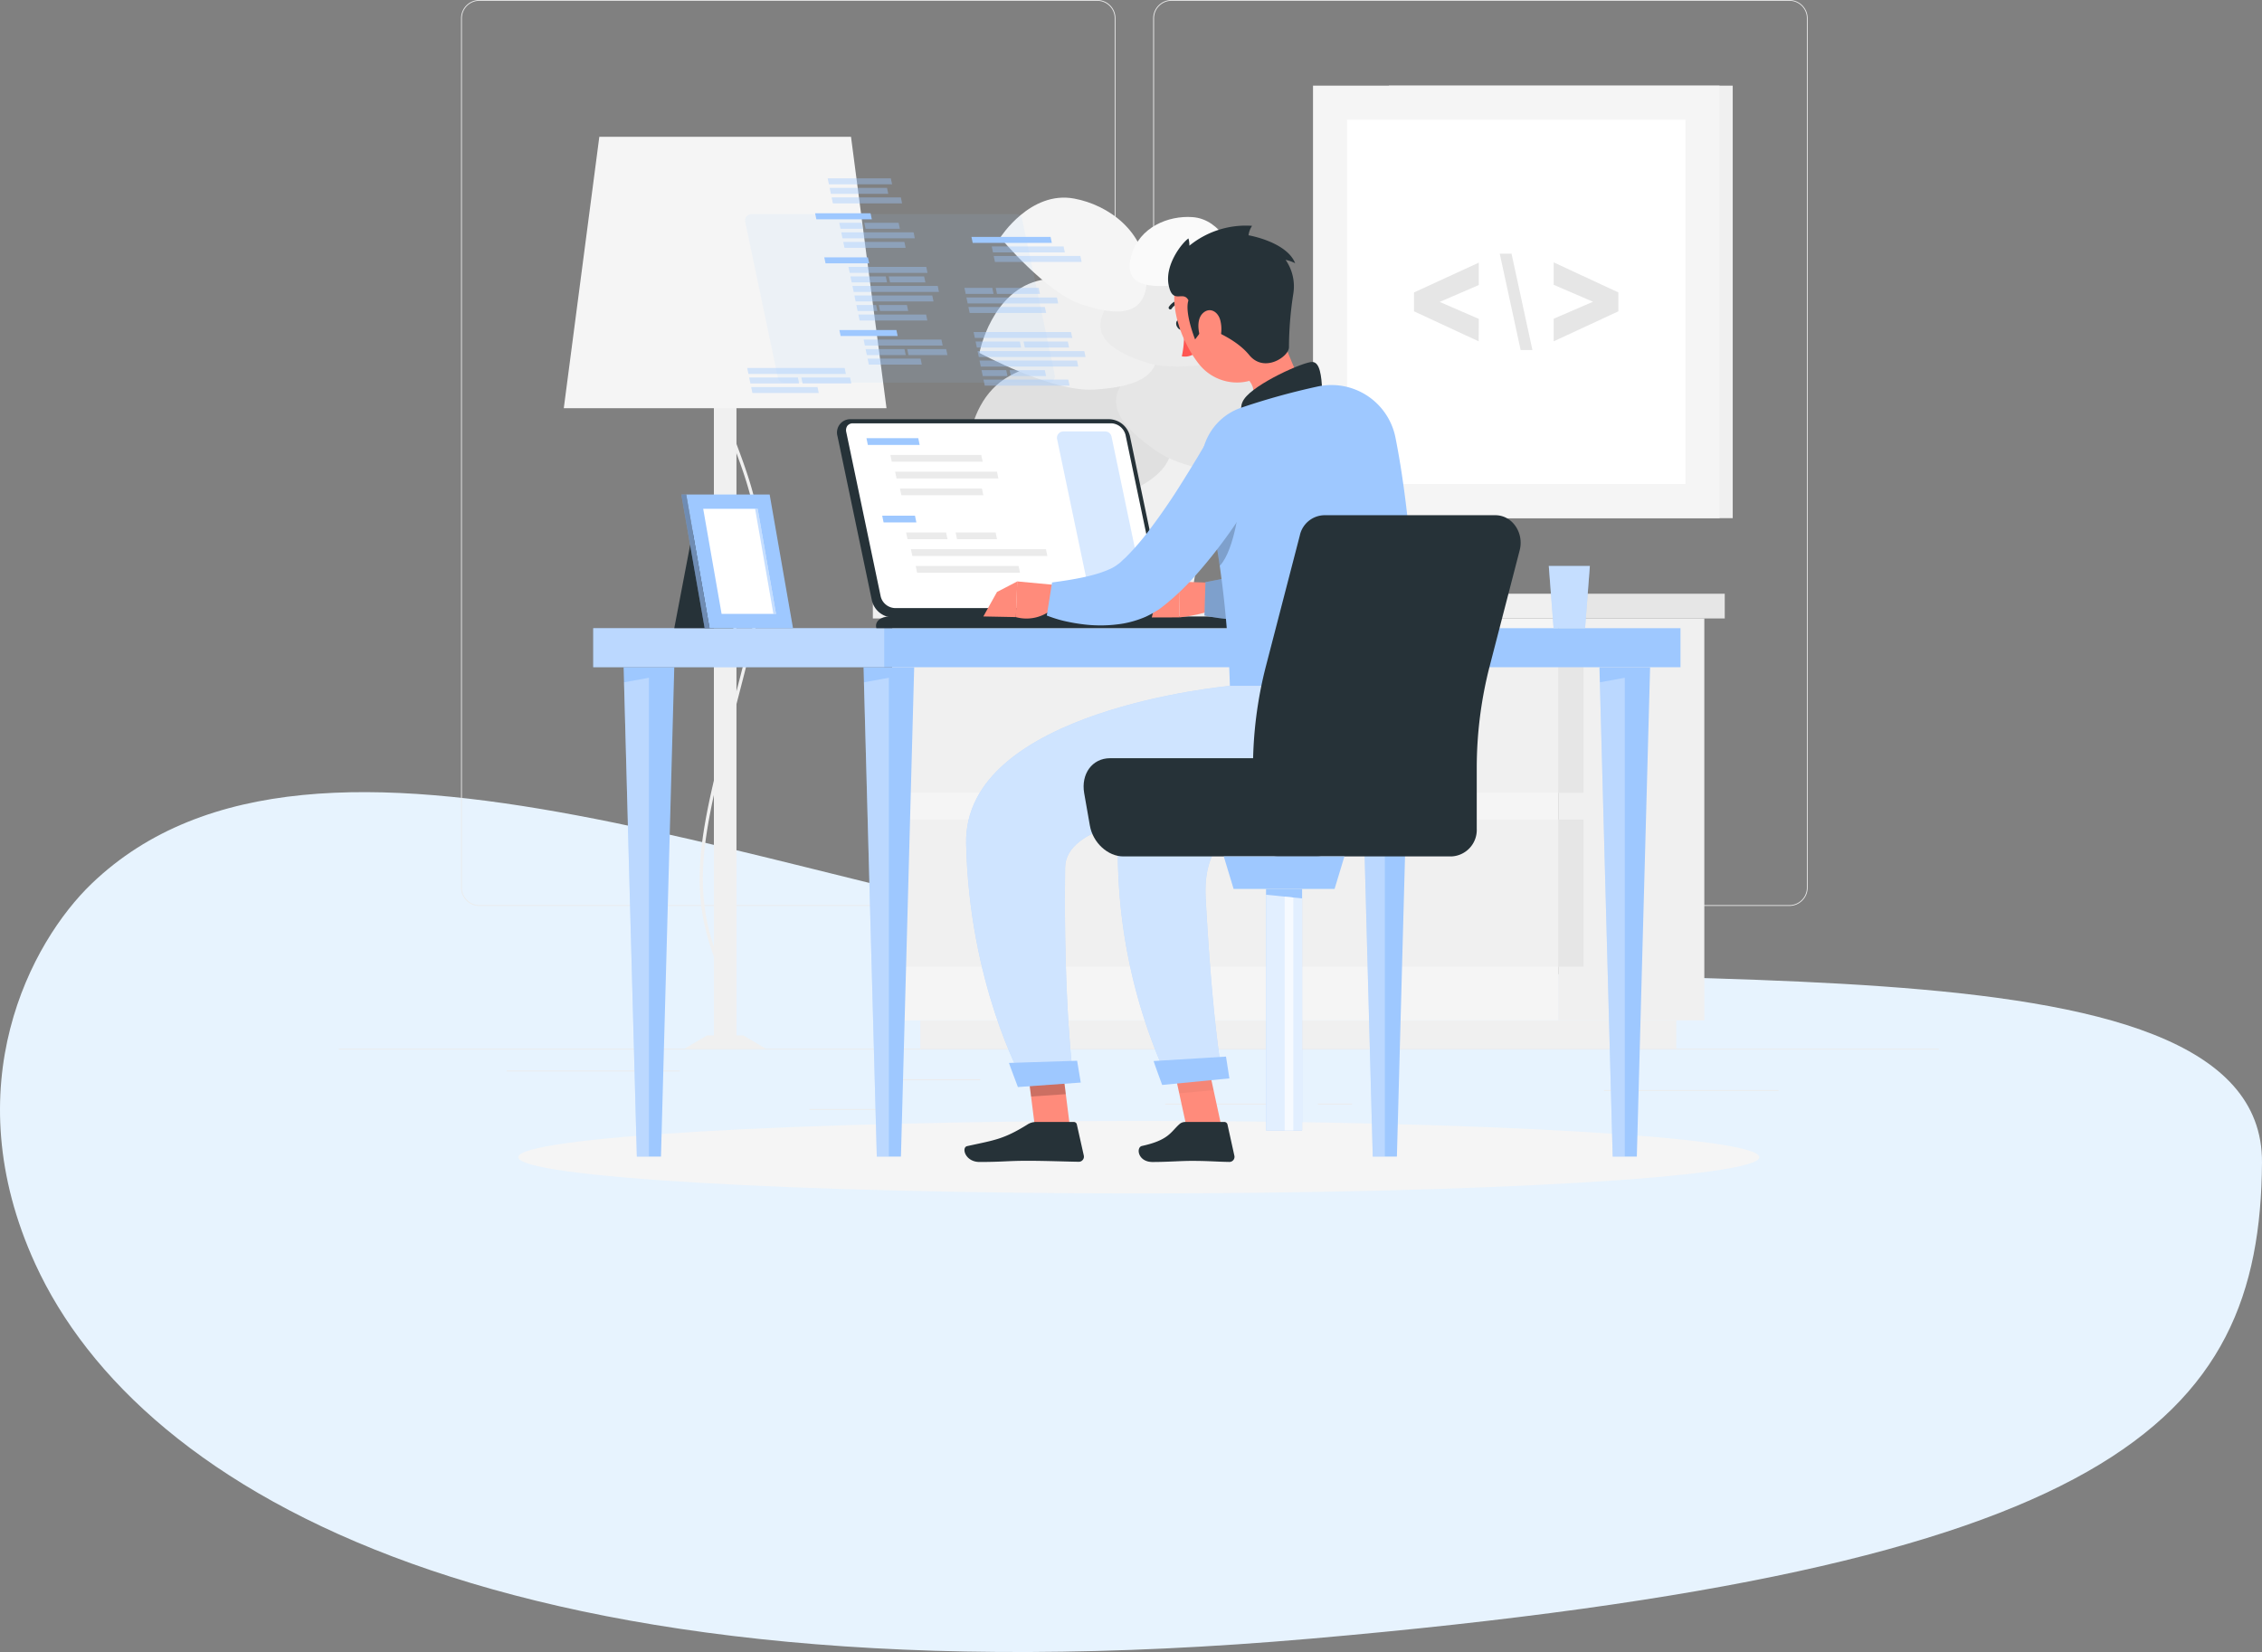 <svg xmlns="http://www.w3.org/2000/svg" width="487.938" height="356.396" viewBox="0 0 487.938 356.396">
  <rect x="0" y="0" width="487.938" height="356.396" fill="#808080" stroke="none"/>
  <g id="devlopment" transform="translate(-1167.734 -4463.365)">
    <path id="Path_21415" data-name="Path 21415" d="M910.769,863.74c48.722-46.748,151.031,2.629,238.579,14.624s229.949-7.063,229.589,45.546c-.382,56.086-31.963,87.639-205.17,102.708S921.262,995.242,898.617,945.8C880.987,907.308,897.748,876.234,910.769,863.74Z" transform="translate(276.734 3790.256)" fill="#e7f3fe"/>
    <path id="Path_21416" data-name="Path 21416" d="M1301.154,893.245H956v.173h345.154Z" transform="translate(284.813 3796.376)" fill="#ebebeb"/>
    <path id="Path_21417" data-name="Path 21417" d="M1116.69,887.439H983.4a3.944,3.944,0,0,1-3.935-3.945V695.945A3.944,3.944,0,0,1,983.4,692H1116.69a3.931,3.931,0,0,1,3.935,3.945V883.494a4.074,4.074,0,0,1-.292,1.51,4.133,4.133,0,0,1-.854,1.279,3.952,3.952,0,0,1-2.788,1.156ZM983.4,692.173a3.771,3.771,0,0,0-3.763,3.772V883.494a3.772,3.772,0,0,0,3.763,3.772H1116.69a3.769,3.769,0,0,0,3.766-3.772V695.945a3.769,3.769,0,0,0-3.766-3.772Z" transform="translate(287.729 3771.365)" fill="#ebebeb"/>
    <path id="Path_21418" data-name="Path 21418" d="M1249.5,887.439H1116.206a3.954,3.954,0,0,1-3.946-3.945V695.945a3.954,3.954,0,0,1,3.946-3.945H1249.5a3.957,3.957,0,0,1,3.935,3.945V883.494a3.958,3.958,0,0,1-3.935,3.945ZM1116.206,692.173a3.769,3.769,0,0,0-3.766,3.772V883.494a3.769,3.769,0,0,0,3.766,3.772H1249.5a3.769,3.769,0,0,0,3.766-3.772V695.945a3.769,3.769,0,0,0-3.766-3.772Z" transform="translate(304.232 3771.365)" fill="#ebebeb"/>
    <path id="Path_21419" data-name="Path 21419" d="M1081.053,899.1H1063.11v.173h17.943Z" transform="translate(298.124 3797.103)" fill="#ebebeb"/>
    <path id="Path_21420" data-name="Path 21420" d="M1025.559,897.431H988.21v.172h37.349Z" transform="translate(288.815 3796.896)" fill="#ebebeb"/>
    <path id="Path_21421" data-name="Path 21421" d="M1064.5,904.806H1046.33v.172H1064.5Z" transform="translate(296.039 3797.813)" fill="#ebebeb"/>
    <path id="Path_21422" data-name="Path 21422" d="M1141.353,903.773h-26.8v.173h26.8Z" transform="translate(304.518 3797.685)" fill="#ebebeb"/>
    <path id="Path_21423" data-name="Path 21423" d="M1151.235,903.773h-7.375v.173h7.375Z" transform="translate(308.16 3797.685)" fill="#ebebeb"/>
    <path id="Path_21424" data-name="Path 21424" d="M1236.4,901.174H1198.75v.172H1236.4Z" transform="translate(314.981 3797.362)" fill="#ebebeb"/>
    <path id="Path_21425" data-name="Path 21425" d="M1189.97,897.372h31.514v-86.7H1189.97Z" transform="translate(313.891 3786.114)" fill="#f0f0f0"/>
    <path id="Path_21426" data-name="Path 21426" d="M1067.58,893.922h163.066v-6.128H1067.58Z" transform="translate(298.68 3795.699)" fill="#f0f0f0"/>
    <path id="Path_21427" data-name="Path 21427" d="M1205.849,810.676H1062.2v86.7h143.649Z" transform="translate(298.011 3786.114)" fill="#f5f5f5"/>
    <path id="Path_21428" data-name="Path 21428" d="M1206.4,815.894H1062.2V847.63h144.2Z" transform="translate(298.011 3786.763)" fill="#f0f0f0"/>
    <path id="Path_21429" data-name="Path 21429" d="M1206.4,849.266H1062.2V881h144.2Z" transform="translate(298.011 3790.91)" fill="#f0f0f0"/>
    <path id="Path_21430" data-name="Path 21430" d="M1189.97,847.63h5.453V815.894h-5.453Z" transform="translate(313.891 3786.763)" fill="#e6e6e6"/>
    <path id="Path_21431" data-name="Path 21431" d="M1189.97,881.008h5.453V849.272h-5.453Z" transform="translate(313.891 3790.911)" fill="#e6e6e6"/>
    <path id="Path_21432" data-name="Path 21432" d="M1058.47,811.266h147.843v-5.335H1058.47Z" transform="translate(297.548 3785.525)" fill="#f0f0f0"/>
    <path id="Path_21433" data-name="Path 21433" d="M1225.891,805.932H1189.97v5.334h35.921Z" transform="translate(313.891 3785.525)" fill="#e6e6e6"/>
    <path id="Path_21434" data-name="Path 21434" d="M1157.48,801.741h74.169V708.434H1157.48Z" transform="translate(309.853 3773.408)" fill="#f0f0f0"/>
    <path id="Path_21435" data-name="Path 21435" d="M1142.92,801.741h87.694V708.434H1142.92Z" transform="translate(308.043 3773.408)" fill="#f5f5f5"/>
    <path id="Path_21436" data-name="Path 21436" d="M1149.45,714.973v78.6h73v-78.6Z" transform="translate(308.854 3774.22)" fill="#fff"/>
    <path id="Path_21437" data-name="Path 21437" d="M1189.1,759.379l13.952-6.474v-4.078l-13.952-6.48v4.837l8.477,3.655L1189.1,754.5Z" transform="translate(313.782 3777.622)" fill="#e6e6e6"/>
    <path id="Path_21438" data-name="Path 21438" d="M1181.291,740.675h-2.541l4.508,20.8h2.541Z" transform="translate(312.496 3777.415)" fill="#e6e6e6"/>
    <path id="Path_21439" data-name="Path 21439" d="M1176.275,754.529l-8.443-3.662,8.443-3.635V742.4l-13.975,6.425V752.9l13.952,6.475Z" transform="translate(310.451 3777.628)" fill="#e6e6e6"/>
    <path id="Path_21440" data-name="Path 21440" d="M1027.97,910.75h4.868V752.4h-4.868Z" transform="translate(293.757 3778.871)" fill="#f0f0f0"/>
    <path id="Path_21441" data-name="Path 21441" d="M1027.3,908.8l-.135-.69a3.88,3.88,0,0,0,2.3-2.011c1.259-2.245,2.024-7.013-1.484-17.025-5.419-15.416-2.181-27.86,4.261-52.644,1.113-4.32,2.384-9.211,3.7-14.511,4.958-19.81.382-32.095-3.305-41.968-2.844-7.663-5.1-13.716-2.215-20.73l.641.263c-2.766,6.764-.573,12.707,2.226,20.224,3.71,9.964,8.331,22.36,3.328,42.378-1.316,5.285-2.586,10.185-3.71,14.51-6.408,24.675-9.624,37.071-4.272,52.271,3.609,10.3,2.766,15.264,1.383,17.626a4.5,4.5,0,0,1-2.721,2.308Z" transform="translate(293.418 3779.719)" fill="#f0f0f0"/>
    <path id="Path_21442" data-name="Path 21442" d="M1022.31,893.564h17.6l-4.9-2.887h-7.8Z" transform="translate(293.054 3796.057)" fill="#f0f0f0"/>
    <path id="Path_21443" data-name="Path 21443" d="M999.17,776.8h69.615l-7.656-58.552h-54.292Z" transform="translate(290.178 3774.627)" fill="#f5f5f5"/>
    <path id="Path_21444" data-name="Path 21444" d="M1091.01,778.914h37.158l-4.891,30.375H1095.9Z" transform="translate(301.592 3782.167)" fill="#f0f0f0"/>
    <path id="Path_21445" data-name="Path 21445" d="M1107.765,790.99c10.13-3.676,17.887-9.19,9.208-20.342s-22.137-11.1-31.21-6.171c-11.558,6.295-9.242,24.495-9.242,24.495S1097.624,794.632,1107.765,790.99Z" transform="translate(299.768 3779.979)" fill="#e0e0e0"/>
    <path id="Path_21446" data-name="Path 21446" d="M1114.034,781.018c-7.758-5.285-13.244-11.407-4.25-17.854s20.08-3.145,26.758,2.847c8.488,7.642,3.587,21.053,3.587,21.053S1121.781,786.311,1114.034,781.018Z" transform="translate(303.347 3779.773)" fill="#e6e6e6"/>
    <path id="Path_21447" data-name="Path 21447" d="M1103.632,769.423c9.073-.553,16.684-2.916,12.389-12.755s-15.144-12.562-23.677-10.9c-10.861,2.142-13.424,15.74-13.424,15.74S1094.57,769.976,1103.632,769.423Z" transform="translate(300.089 3777.991)" fill="#f0f0f0"/>
    <path id="Path_21448" data-name="Path 21448" d="M1112.148,763.766c-7.555-2.425-13.469-6.073-7.713-13.453s15.526-7.352,22.362-4.083c8.713,4.146,7.938,16.2,7.938,16.2S1119.692,766.2,1112.148,763.766Z" transform="translate(302.973 3777.844)" fill="#ebebeb"/>
    <path id="Path_21449" data-name="Path 21449" d="M1100.381,752.928c7.533,2.488,14.458,3.027,14.144-6.329s-8.219-15.091-15.661-16.473c-9.5-1.768-15.953,8.423-15.953,8.423S1092.86,750.455,1100.381,752.928Z" transform="translate(300.585 3776.078)" fill="#f5f5f5"/>
    <path id="Path_21450" data-name="Path 21450" d="M1116.408,748.461c-5.4.367-10.051-.45-8.286-6.571s7.982-8.575,13.12-8.23c6.554.436,9.107,8.292,9.107,8.292S1121.793,748.094,1116.408,748.461Z" transform="translate(303.671 3776.539)" fill="#fafafa"/>
    <path id="Path_21451" data-name="Path 21451" d="M1124.3,922.729c73.922,0,133.846-3.5,133.846-7.822s-59.924-7.822-133.846-7.822-133.843,3.5-133.843,7.822S1050.374,922.729,1124.3,922.729Z" transform="translate(289.094 3798.096)" fill="#f5f5f5"/>
    <path id="Path_21452" data-name="Path 21452" d="M1239.356,812.538H1004.82v8.423h234.536Z" transform="translate(290.88 3786.346)" fill="#9ec8ff"/>
    <path id="Path_21453" data-name="Path 21453" d="M1067.589,812.538H1004.82v8.423h62.769Z" transform="translate(290.88 3786.346)" fill="#fff" opacity="0.3"/>
    <path id="Path_21454" data-name="Path 21454" d="M1062.144,820.03h-5.464l2.867,105.565h5.205l2.856-105.565Z" transform="translate(297.325 3787.277)" fill="#9ec8ff"/>
    <path id="Path_21455" data-name="Path 21455" d="M1059.537,925.344h2.6V822.052l-5.374.982Z" transform="translate(297.335 3787.528)" fill="#fff" opacity="0.3"/>
    <path id="Path_21456" data-name="Path 21456" d="M1016.114,820.03h-5.464l2.856,105.565h5.205l2.867-105.565Z" transform="translate(291.604 3787.277)" fill="#9ec8ff"/>
    <path id="Path_21457" data-name="Path 21457" d="M1013.5,925.344h2.608V822.052l-5.374.982Z" transform="translate(291.614 3787.528)" fill="#fff" opacity="0.3"/>
    <path id="Path_21458" data-name="Path 21458" d="M1203.344,820.03h-5.464l2.856,105.565h5.205l2.867-105.565Z" transform="translate(314.873 3787.277)" fill="#9ec8ff"/>
    <path id="Path_21459" data-name="Path 21459" d="M1200.726,925.344h2.608V822.052l-5.374.982Z" transform="translate(314.884 3787.528)" fill="#fff" opacity="0.3"/>
    <path id="Path_21460" data-name="Path 21460" d="M1157.3,820.03h-5.453l2.856,105.565h5.205l2.856-105.565Z" transform="translate(309.152 3787.277)" fill="#9ec8ff"/>
    <path id="Path_21461" data-name="Path 21461" d="M1154.7,925.344h2.6V822.052l-5.363.982Z" transform="translate(309.163 3787.528)" fill="#fff" opacity="0.3"/>
    <path id="Path_21462" data-name="Path 21462" d="M1110.334,772.437H1054.57a2.87,2.87,0,0,0-2.923,2.3,2.838,2.838,0,0,0,.045,1.339l7.432,35.48a4.732,4.732,0,0,0,4.4,3.648h55.809a2.876,2.876,0,0,0,2.923-2.309,2.84,2.84,0,0,0-.045-1.339l-7.432-35.48a4.8,4.8,0,0,0-1.608-2.569A4.739,4.739,0,0,0,1110.334,772.437Z" transform="translate(296.692 3781.362)" fill="#263238"/>
    <path id="Path_21463" data-name="Path 21463" d="M1063.786,813.085a3.3,3.3,0,0,1-1.889-.76,3.268,3.268,0,0,1-1.09-1.728l-7.432-35.481a1.726,1.726,0,0,1-.023-.719,1.593,1.593,0,0,1,.281-.662,1.526,1.526,0,0,1,.54-.388,1.489,1.489,0,0,1,.652-.116h55.809a3.313,3.313,0,0,1,2.979,2.487l7.432,35.474a1.724,1.724,0,0,1,.022.72,1.59,1.59,0,0,1-.281.662,1.414,1.414,0,0,1-.54.39,1.444,1.444,0,0,1-.652.115Z" transform="translate(296.908 3781.46)" fill="#fff"/>
    <path id="Path_21464" data-name="Path 21464" d="M1100.861,810.052l-7.038-33.616a1.363,1.363,0,0,1,.011-.6,1.393,1.393,0,0,1,.27-.539,1.388,1.388,0,0,1,1.057-.512h9.062a1.4,1.4,0,0,1,.854.31,1.381,1.381,0,0,1,.483.781l7.038,33.616a1.462,1.462,0,0,1-.281,1.135,1.473,1.473,0,0,1-.472.372,1.377,1.377,0,0,1-.585.137H1102.2a1.35,1.35,0,0,1-.854-.308A1.367,1.367,0,0,1,1100.861,810.052Z" transform="translate(301.938 3781.654)" fill="#9ec8ff" opacity="0.4"/>
    <path id="Path_21465" data-name="Path 21465" d="M1057.544,777.539l-.3-1.458h11.175l.3,1.458Z" transform="translate(297.395 3781.815)" fill="#9ec8ff"/>
    <path id="Path_21466" data-name="Path 21466" d="M1062.134,780.761l-.3-1.465h19.6l.315,1.465Z" transform="translate(297.965 3782.214)" fill="#ebebeb"/>
    <path id="Path_21467" data-name="Path 21467" d="M1063.055,783.974l-.315-1.458h21.98l.3,1.458Z" transform="translate(298.078 3782.615)" fill="#ebebeb"/>
    <path id="Path_21468" data-name="Path 21468" d="M1063.974,787.188l-.3-1.458h17.685l.3,1.458Z" transform="translate(298.193 3783.014)" fill="#ebebeb"/>
    <path id="Path_21469" data-name="Path 21469" d="M1060.564,792.412l-.3-1.458h7.072l.3,1.458Z" transform="translate(297.77 3783.663)" fill="#9ec8ff"/>
    <path id="Path_21470" data-name="Path 21470" d="M1065.154,795.626l-.3-1.458h8.612l.315,1.458Z" transform="translate(298.341 3784.063)" fill="#ebebeb"/>
    <path id="Path_21471" data-name="Path 21471" d="M1074.654,795.626l-.3-1.458h8.623l.3,1.458Z" transform="translate(299.521 3784.063)" fill="#ebebeb"/>
    <path id="Path_21472" data-name="Path 21472" d="M1066.074,798.848l-.3-1.465h29.13l.3,1.465Z" transform="translate(298.455 3784.462)" fill="#ebebeb"/>
    <path id="Path_21473" data-name="Path 21473" d="M1066.994,802.061l-.3-1.458h22.2l.3,1.458Z" transform="translate(298.569 3784.863)" fill="#ebebeb"/>
    <path id="Path_21474" data-name="Path 21474" d="M1135.453,810.289h-73.416c-2,0-3.305,1.14-2.878,2.529h80.7C1139.444,811.429,1137.454,810.289,1135.453,810.289Z" transform="translate(297.623 3786.066)" fill="#263238"/>
    <path id="Path_21475" data-name="Path 21475" d="M1041.032,768.352l-7.049-33.615a1.4,1.4,0,0,1,.011-.612,1.426,1.426,0,0,1,.281-.545,1.466,1.466,0,0,1,.484-.371,1.4,1.4,0,0,1,.607-.124h57.012a1.394,1.394,0,0,1,.866.31,1.307,1.307,0,0,1,.472.781l7.049,33.615a1.473,1.473,0,0,1-.281,1.141,1.478,1.478,0,0,1-.472.373,1.4,1.4,0,0,1-.585.137H1042.4a1.363,1.363,0,0,1-1.372-1.092Z" transform="translate(294.501 3776.471)" fill="#9ec8ff" opacity="0.1"/>
    <path id="Path_21476" data-name="Path 21476" d="M1059.622,734.218H1047.66l-.27-1.293h11.962Z" transform="translate(296.17 3776.451)" fill="#9ec8ff"/>
    <path id="Path_21477" data-name="Path 21477" d="M1057.1,736.042h-4.8l-.27-1.285h4.8Z" transform="translate(296.747 3776.679)" fill="#9ec8ff" opacity="0.4"/>
    <path id="Path_21478" data-name="Path 21478" d="M1064.5,736.042h-7.4l-.27-1.285h7.4Z" transform="translate(297.344 3776.679)" fill="#9ec8ff" opacity="0.4"/>
    <path id="Path_21479" data-name="Path 21479" d="M1068.274,737.874H1052.68l-.27-1.292h15.605Z" transform="translate(296.794 3776.906)" fill="#9ec8ff" opacity="0.4"/>
    <path id="Path_21480" data-name="Path 21480" d="M1066.248,739.7H1053.06l-.27-1.285h13.188Z" transform="translate(296.842 3777.134)" fill="#9ec8ff" opacity="0.4"/>
    <path id="Path_21481" data-name="Path 21481" d="M1073.468,758.99h-8.4l.27,1.285h8.4Z" transform="translate(298.368 3779.691)" fill="#9ec8ff" opacity="0.4"/>
    <path id="Path_21482" data-name="Path 21482" d="M1064.619,756.618h-12.3l-.27-1.285h12.3Z" transform="translate(296.75 3779.236)" fill="#9ec8ff"/>
    <path id="Path_21483" data-name="Path 21483" d="M1068.894,760.815H1057.46l.27,1.292h11.423Z" transform="translate(297.422 3779.917)" fill="#9ec8ff" opacity="0.4"/>
    <path id="Path_21484" data-name="Path 21484" d="M1065.467,758.99h-8.387l.27,1.285h8.387Z" transform="translate(297.375 3779.691)" fill="#9ec8ff" opacity="0.4"/>
    <path id="Path_21485" data-name="Path 21485" d="M1073.486,757.158H1056.7l.27,1.292h16.786Z" transform="translate(297.327 3779.463)" fill="#9ec8ff" opacity="0.4"/>
    <path id="Path_21487" data-name="Path 21487" d="M1065.5,729.883H1050.56l.27,1.285h14.93Z" transform="translate(296.564 3776.073)" fill="#9ec8ff" opacity="0.4"/>
    <path id="Path_21488" data-name="Path 21488" d="M1062.558,728.052H1050.18l.27,1.292h12.378Z" transform="translate(296.518 3775.846)" fill="#9ec8ff" opacity="0.4"/>
    <path id="Path_21489" data-name="Path 21489" d="M1063.426,726.226H1049.8l.27,1.285H1063.7Z" transform="translate(296.47 3775.619)" fill="#9ec8ff" opacity="0.4"/>
    <path id="Path_21490" data-name="Path 21490" d="M1058.83,742.673h-9.41l-.27-1.285h9.41Z" transform="translate(296.39 3777.503)" fill="#9ec8ff"/>
    <path id="Path_21491" data-name="Path 21491" d="M1072.955,746.87h-18.4l.27,1.292h18.393Z" transform="translate(297.061 3778.185)" fill="#9ec8ff" opacity="0.4"/>
    <path id="Path_21492" data-name="Path 21492" d="M1061.793,745.045h-7.623l.27,1.285h7.622Z" transform="translate(297.013 3777.958)" fill="#9ec8ff" opacity="0.4"/>
    <path id="Path_21493" data-name="Path 21493" d="M1069.153,745.045h-7.623l.27,1.285h7.623Z" transform="translate(297.928 3777.958)" fill="#9ec8ff" opacity="0.4"/>
    <path id="Path_21494" data-name="Path 21494" d="M1070.576,743.213H1053.79l.27,1.293h16.785Z" transform="translate(296.966 3777.73)" fill="#9ec8ff" opacity="0.4"/>
    <path id="Path_21495" data-name="Path 21495" d="M1070.3,752.358h-14.6l.259,1.286h14.616Z" transform="translate(297.203 3778.866)" fill="#9ec8ff" opacity="0.4"/>
    <path id="Path_21496" data-name="Path 21496" d="M1059.571,750.527h-4.261l.27,1.292h4.25Z" transform="translate(297.154 3778.639)" fill="#9ec8ff" opacity="0.4"/>
    <path id="Path_21497" data-name="Path 21497" d="M1065.681,750.527h-6.071l.27,1.292h6.071Z" transform="translate(297.689 3778.639)" fill="#9ec8ff" opacity="0.4"/>
    <path id="Path_21498" data-name="Path 21498" d="M1071.727,748.7h-16.8l.27,1.285H1072Z" transform="translate(297.107 3778.412)" fill="#9ec8ff" opacity="0.4"/>
    <path id="Path_21499" data-name="Path 21499" d="M1082.313,748.537h-6l-.27-1.292h6.015Z" transform="translate(299.731 3778.231)" fill="#9ec8ff" opacity="0.4"/>
    <path id="Path_21500" data-name="Path 21500" d="M1091.584,748.537h-9.264l-.27-1.292h9.264Z" transform="translate(300.479 3778.231)" fill="#9ec8ff" opacity="0.4"/>
    <path id="Path_21501" data-name="Path 21501" d="M1096.219,750.362H1076.69l-.27-1.286h19.529Z" transform="translate(299.778 3778.459)" fill="#9ec8ff" opacity="0.4"/>
    <path id="Path_21502" data-name="Path 21502" d="M1093.574,752.194h-16.5l-.27-1.292h16.5Z" transform="translate(299.825 3778.686)" fill="#9ec8ff" opacity="0.4"/>
    <path id="Path_21503" data-name="Path 21503" d="M1100.357,741.118h-18.7l.27,1.292h18.7Z" transform="translate(300.43 3777.47)" fill="#9ec8ff" opacity="0.4"/>
    <path id="Path_21504" data-name="Path 21504" d="M1096.784,739.292h-15.5l.27,1.285h15.493Z" transform="translate(300.383 3777.243)" fill="#9ec8ff" opacity="0.4"/>
    <path id="Path_21505" data-name="Path 21505" d="M1094.457,737.461H1077.39l.27,1.292h17.067Z" transform="translate(299.898 3777.015)" fill="#9ec8ff"/>
    <path id="Path_21506" data-name="Path 21506" d="M1101.585,759.365H1078.56l.27,1.285h23.025Z" transform="translate(300.044 3779.737)" fill="#9ec8ff" opacity="0.4"/>
    <path id="Path_21507" data-name="Path 21507" d="M1087.725,757.533h-9.545l.27,1.292h9.545Z" transform="translate(299.997 3779.51)" fill="#9ec8ff" opacity="0.4"/>
    <path id="Path_21508" data-name="Path 21508" d="M1096.935,757.533h-9.545l.27,1.292h9.545Z" transform="translate(301.142 3779.51)" fill="#9ec8ff" opacity="0.4"/>
    <path id="Path_21509" data-name="Path 21509" d="M1098.813,755.708H1077.8l.27,1.285h21.013Z" transform="translate(299.95 3779.283)" fill="#9ec8ff" opacity="0.4"/>
    <path id="Path_21510" data-name="Path 21510" d="M1097.992,764.847H1079.7l.27,1.292h18.292Z" transform="translate(300.186 3780.419)" fill="#9ec8ff" opacity="0.4"/>
    <path id="Path_21511" data-name="Path 21511" d="M1084.649,763.021h-5.329l.27,1.286h5.329Z" transform="translate(300.139 3780.192)" fill="#9ec8ff" opacity="0.4"/>
    <path id="Path_21512" data-name="Path 21512" d="M1092.3,763.021h-7.589l.27,1.286h7.589Z" transform="translate(300.809 3780.192)" fill="#9ec8ff" opacity="0.4"/>
    <path id="Path_21513" data-name="Path 21513" d="M1099.964,761.19H1078.94l.27,1.292h21.013Z" transform="translate(300.092 3779.964)" fill="#9ec8ff" opacity="0.4"/>
    <path id="Path_21514" data-name="Path 21514" d="M1049.432,766.266H1035.12l.27,1.285H1049.7Z" transform="translate(294.646 3780.595)" fill="#9ec8ff" opacity="0.4"/>
    <path id="Path_21515" data-name="Path 21515" d="M1045.252,764.435H1034.74l.27,1.292h10.5Z" transform="translate(294.599 3780.367)" fill="#9ec8ff" opacity="0.4"/>
    <path id="Path_21516" data-name="Path 21516" d="M1055.251,764.435h-10.5l.27,1.292h10.512Z" transform="translate(295.843 3780.367)" fill="#9ec8ff" opacity="0.4"/>
    <path id="Path_21517" data-name="Path 21517" d="M1055.384,762.61H1034.36l.27,1.285h21.013Z" transform="translate(294.551 3780.141)" fill="#9ec8ff" opacity="0.4"/>
    <path id="Path_21518" data-name="Path 21518" d="M1197.019,800.6h-8.859l1.034,13.418h6.791Z" transform="translate(313.665 3784.863)" fill="#9ec8ff"/>
    <path id="Path_21519" data-name="Path 21519" d="M1197.019,800.6h-8.859l1.034,13.418h6.791Z" transform="translate(313.665 3784.863)" fill="#fff" opacity="0.4"/>
    <path id="Path_21520" data-name="Path 21520" d="M1024.71,792.312h12.749l-4.351,22.74H1020.37Z" transform="translate(292.813 3783.832)" fill="#263238"/>
    <path id="Path_21521" data-name="Path 21521" d="M1040.66,786.892h-18l5.037,28.833h18Z" transform="translate(293.097 3783.158)" fill="#9ec8ff"/>
    <path id="Path_21522" data-name="Path 21522" d="M1021.72,786.892h1.057l5.037,28.833h-1.057Z" transform="translate(292.98 3783.158)" fill="#9ec8ff"/>
    <path id="Path_21523" data-name="Path 21523" d="M1021.72,786.892h1.057l5.037,28.833h-1.057Z" transform="translate(292.98 3783.158)" opacity="0.3"/>
    <path id="Path_21524" data-name="Path 21524" d="M1029.889,812.3l-3.969-22.67h11.749l3.958,22.67Z" transform="translate(293.502 3783.499)" fill="#fff"/>
    <path id="Path_21525" data-name="Path 21525" d="M1039.826,812.3l-3.946-22.67h.551l3.958,22.67Z" transform="translate(294.74 3783.499)" fill="#9ec8ff" opacity="0.6"/>
    <path id="Path_21526" data-name="Path 21526" d="M1118.122,754.154c.248.553.169,1.14-.2,1.306s-.854-.146-1.113-.691-.169-1.14.191-1.306S1117.863,753.608,1118.122,754.154Z" transform="translate(304.779 3778.998)" fill="#263238"/>
    <path id="Path_21527" data-name="Path 21527" d="M1118.2,755.069a21.718,21.718,0,0,1-.45,5.962,3.567,3.567,0,0,0,2.867-.69Z" transform="translate(304.915 3779.203)" fill="#ff5652"/>
    <path id="Path_21528" data-name="Path 21528" d="M1118.369,750.111a.328.328,0,0,1-.214.076,2.813,2.813,0,0,0-1.282.349,2.913,2.913,0,0,0-.989.895.341.341,0,0,1-.214.163.353.353,0,0,1-.27-.038.4.4,0,0,1-.112-.091.444.444,0,0,1-.056-.124.29.29,0,0,1-.011-.138.489.489,0,0,1,.045-.13,3.561,3.561,0,0,1,1.225-1.147,3.6,3.6,0,0,1,1.63-.45.332.332,0,0,1,.135.019.359.359,0,0,1,.124.071.4.4,0,0,1,.079.112.29.29,0,0,1,.034.136.276.276,0,0,1-.022.164A.506.506,0,0,1,1118.369,750.111Z" transform="translate(304.6 3778.508)" fill="#263238"/>
    <path id="Path_21529" data-name="Path 21529" d="M1137.136,753.335c2.125,7.4,4.509,13.129,7.42,16.411,0,0,.056,5.81-9.837,8.575-10.883,3.04-6.712-3.953-6.712-3.953,5.52-3.082,5-7.725.843-9.493Z" transform="translate(306.092 3778.988)" fill="#ff8b7b"/>
    <path id="Path_21530" data-name="Path 21530" d="M1146.624,767.321c-.191-2.708-.45-5.79-2.113-5.867-1.833-.083-12.468,4.671-14.74,8.022s2.17,6.633,2.17,6.633Z" transform="translate(306.328 3779.997)" fill="#263238"/>
    <path id="Path_21531" data-name="Path 21531" d="M1126.355,803.918l-9.185-.3.169,7.7s8-.829,8.353-2.937Z" transform="translate(304.843 3785.238)" fill="#ff8b7b"/>
    <path id="Path_21532" data-name="Path 21532" d="M1112.957,807.393l-.967,3.938,5.992-.014-.169-7.7Z" transform="translate(304.199 3785.238)" fill="#ff8b7b"/>
    <path id="Path_21533" data-name="Path 21533" d="M1162.587,775.6l-.191,1.97c-.067.635-.146,1.264-.225,1.893q-.253,1.875-.573,3.745c-.416,2.494-.956,4.967-1.574,7.469q-.961,3.813-2.293,7.511c-.484,1.264-.978,2.529-1.574,3.814a30.459,30.459,0,0,1-2.069,3.9,8.215,8.215,0,0,1-.652.995c-.225.3-.438.69-.686,1.009a9.8,9.8,0,0,1-.809,1.015l-.45.512c-.146.166-.3.332-.517.54a15.73,15.73,0,0,1-4.778,3.212,28.273,28.273,0,0,1-8.578,2.177c-1.349.16-2.687.221-3.991.25s-2.608,0-3.89-.063-2.552-.187-3.823-.332-2.485-.352-3.823-.622l.214-7.22a112.089,112.089,0,0,0,13.053-3.116,26.425,26.425,0,0,0,2.8-1.078,12.517,12.517,0,0,0,2.226-1.2,3.159,3.159,0,0,0,1-.982l.2-.318a3.346,3.346,0,0,0,.259-.428,4.273,4.273,0,0,0,.27-.49c.09-.173.18-.338.27-.546a35.225,35.225,0,0,0,2-5.479c.562-2.031,1.1-4.146,1.529-6.336s.843-4.4,1.214-6.633l.528-3.358.472-3.275Z" transform="translate(305.454 3781.573)" fill="#9ec8ff"/>
    <path id="Path_21534" data-name="Path 21534" d="M1162.587,775.6l-.191,1.97c-.067.635-.146,1.264-.225,1.893q-.253,1.875-.573,3.745c-.416,2.494-.956,4.967-1.574,7.469q-.961,3.813-2.293,7.511c-.484,1.264-.978,2.529-1.574,3.814a30.459,30.459,0,0,1-2.069,3.9,8.215,8.215,0,0,1-.652.995c-.225.3-.438.69-.686,1.009a9.8,9.8,0,0,1-.809,1.015l-.45.512c-.146.166-.3.332-.517.54a15.73,15.73,0,0,1-4.778,3.212,28.273,28.273,0,0,1-8.578,2.177c-1.349.16-2.687.221-3.991.25s-2.608,0-3.89-.063-2.552-.187-3.823-.332-2.485-.352-3.823-.622l.214-7.22a112.089,112.089,0,0,0,13.053-3.116,26.425,26.425,0,0,0,2.8-1.078,12.517,12.517,0,0,0,2.226-1.2,3.159,3.159,0,0,0,1-.982l.2-.318a3.346,3.346,0,0,0,.259-.428,4.273,4.273,0,0,0,.27-.49c.09-.173.18-.338.27-.546a35.225,35.225,0,0,0,2-5.479c.562-2.031,1.1-4.146,1.529-6.336s.843-4.4,1.214-6.633l.528-3.358.472-3.275Z" transform="translate(305.454 3781.573)" opacity="0.2"/>
    <path id="Path_21535" data-name="Path 21535" d="M1121.89,785.772a225.742,225.742,0,0,1,5.756,45.016h40.418c.214-5-.618-33.166-4.688-53.522a14.076,14.076,0,0,0-16.842-11.055l-.191.042a149.666,149.666,0,0,0-16.572,4.63l-.169.062a12.68,12.68,0,0,0-7.713,14.828Z" transform="translate(305.384 3780.547)" fill="#9ec8ff"/>
    <path id="Path_21536" data-name="Path 21536" d="M1124.19,795.968q.489,2.912.945,6.156c3.305-3.455,4.351-14.047,4.351-14.047Z" transform="translate(305.715 3783.306)" opacity="0.2"/>
    <path id="Path_21537" data-name="Path 21537" d="M1095.378,804.423l-9.174-.858-.3,7.7a8.617,8.617,0,0,0,8.589-2.425Z" transform="translate(300.957 3785.23)" fill="#ff8b7b"/>
    <path id="Path_21538" data-name="Path 21538" d="M1082.616,805.838l-2.946,5.286,7.027.138.3-7.7Z" transform="translate(300.183 3785.23)" fill="#ff8b7b"/>
    <path id="Path_21539" data-name="Path 21539" d="M1140.746,781.21c-.63,1.215-1.192,2.28-1.833,3.392s-1.237,2.183-1.9,3.255q-1.939,3.223-4.059,6.363a108.37,108.37,0,0,1-9.467,12.189,52.181,52.181,0,0,1-6,5.707c-.27.235-.585.456-.877.691a8.178,8.178,0,0,1-1,.69c-.45.256-.821.512-1.225.726s-.809.42-1.214.607a22.047,22.047,0,0,1-4.756,1.445,29.881,29.881,0,0,1-8.634.193,38.764,38.764,0,0,1-4-.691c-.7-.152-1.315-.325-1.956-.525s-1.248-.407-1.979-.69l1.136-7.131c4.328-.587,9.017-1.347,12.255-2.805a8.381,8.381,0,0,0,2-1.161,4.85,4.85,0,0,0,.7-.573c.045-.062.259-.248.416-.4s.349-.3.517-.477a52.738,52.738,0,0,0,4.149-4.665,136.016,136.016,0,0,0,7.78-11.165c1.237-1.956,2.451-3.946,3.654-5.943l1.776-3.005,1.72-2.943Z" transform="translate(301.694 3781.593)" fill="#9ec8ff"/>
    <path id="Path_21540" data-name="Path 21540" d="M1126.735,910.669h-7.555l-3.8-17.516h7.555Z" transform="translate(304.62 3796.365)" fill="#ff8b7b"/>
    <path id="Path_21541" data-name="Path 21541" d="M1119.487,907.289h8.5a.681.681,0,0,1,.4.152.764.764,0,0,1,.236.367l1.484,6.722a1.1,1.1,0,0,1,.011.507,1.132,1.132,0,0,1-.214.458,1.157,1.157,0,0,1-.4.314,1.118,1.118,0,0,1-.495.1c-2.957-.048-4.407-.228-8.14-.228-2.294,0-5.239.242-8.41.242s-3.6-3.137-2.294-3.455c5.824-1.272,6.217-3.033,8.095-4.705A1.825,1.825,0,0,1,1119.487,907.289Z" transform="translate(303.887 3798.122)" fill="#263238"/>
    <g id="Group_578" data-name="Group 578" transform="translate(1420 4689.524)" opacity="0.2">
      <path id="Path_21542" data-name="Path 21542" d="M1122.946,893.159h-7.566l2.1,9.695,7.42-.67Z" transform="translate(-1115.38 -893.159)" opacity="0.2"/>
    </g>
    <path id="Path_21543" data-name="Path 21543" d="M1136.065,746.2c2.766,6.992,4.677,10.945,2.856,16.023-2.755,7.642-12.547,8.41-17.314,2.377-4.284-5.438-8.027-15.961-2.62-21.745a10.223,10.223,0,0,1,17.078,3.345Z" transform="translate(304.734 3777.277)" fill="#ff8b7b"/>
    <path id="Path_21544" data-name="Path 21544" d="M1122.947,757.174c-1.135,1.52-2,2.675-2,2.675s-2.327-5.783-1.439-8.437c-1.124-2.246-3.418,1.064-4.272-3.31s2.867-9.073,4.272-10.047a5.284,5.284,0,0,1,.2,1.568,19.3,19.3,0,0,1,13.525-4.285,4.757,4.757,0,0,0-.765,2.038s8.2,1.383,10.062,6.026a9.122,9.122,0,0,0-2.069-.733,10.024,10.024,0,0,1,1.653,7.415,76.141,76.141,0,0,0-.922,11.422c.079,1.962-5.307,5.714-8.578,1.7S1122.947,757.174,1122.947,757.174Z" transform="translate(304.586 3776.746)" fill="#263238"/>
    <path id="Path_21545" data-name="Path 21545" d="M1125.64,753.65a7.657,7.657,0,0,1-.348,4.906c-.877,2.032-2.676,1.568-3.564-.235-.809-1.624-1.327-4.643.1-6.088S1125.1,751.695,1125.64,753.65Z" transform="translate(305.311 3778.763)" fill="#ff8b7b"/>
    <path id="Path_21546" data-name="Path 21546" d="M1141.755,823.613s-35.089,12.735-36.123,29.608a117.785,117.785,0,0,0,10.782,55.623l11.625-1.244s-2.069-9.991-3.609-38.121c-1.945-35.336,57.979.83,45.635-45.853Z" transform="translate(303.385 3787.722)" fill="#9ec8ff"/>
    <path id="Path_21547" data-name="Path 21547" d="M1141.755,823.613s-35.089,12.735-36.123,29.608a117.785,117.785,0,0,0,10.782,55.623l11.625-1.244s-2.069-9.991-3.609-38.121c-1.945-35.336,57.979.83,45.635-45.853Z" transform="translate(303.385 3787.722)" fill="#fff" opacity="0.5"/>
    <path id="Path_21548" data-name="Path 21548" d="M1112.34,895.7c-.056,0,1.844,5.162,1.844,5.162l14.5-1.417-.731-4.7Z" transform="translate(304.242 3796.563)" fill="#9ec8ff"/>
    <path id="Path_21549" data-name="Path 21549" d="M1097.52,911.431h-7.555l-2.215-17.516h7.566Z" transform="translate(301.187 3796.459)" fill="#ff8b7b"/>
    <path id="Path_21550" data-name="Path 21550" d="M1091.362,907.289h8.286a.62.62,0,0,1,.4.144.643.643,0,0,1,.236.374l1.506,6.722a1.214,1.214,0,0,1,0,.494,1.121,1.121,0,0,1-.225.445,1.078,1.078,0,0,1-.866.409c-2.968-.048-7.285-.215-11.04-.215-4.385,0-5.217.25-10.355.256-3.114,0-3.969-3.137-2.676-3.42,5.914-1.3,7.8-1.445,12.907-4.6A3.453,3.453,0,0,1,1091.362,907.289Z" transform="translate(299.732 3798.122)" fill="#263238"/>
    <path id="Path_21551" data-name="Path 21551" d="M1087.76,893.921l1.2,9.543,7.488-.512-1.135-9.031Z" transform="translate(301.188 3796.46)" opacity="0.2"/>
    <path id="Path_21552" data-name="Path 21552" d="M1133.259,823.615s-57.507,5.107-56.889,34.016c.652,30.071,11.873,50.351,11.873,50.351h11.22s-2.125-15.6-1.743-45.2c.112-8.872,18.011-11.8,35.494-12.831,15.11-.9,29.242-9.515,35.111-23.493l1.2-2.86Z" transform="translate(299.771 3787.72)" fill="#9ec8ff"/>
    <path id="Path_21553" data-name="Path 21553" d="M1133.259,823.615s-57.507,5.107-56.889,34.016c.652,30.071,11.873,50.351,11.873,50.351h11.22s-2.125-15.6-1.743-45.2c.112-8.872,18.011-11.8,35.494-12.831,15.11-.9,29.242-9.515,35.111-23.493l1.2-2.86Z" transform="translate(299.771 3787.72)" fill="#fff" opacity="0.5"/>
    <path id="Path_21554" data-name="Path 21554" d="M1084.59,896.015c-.045,0,1.923,5.2,1.923,5.2l13.559-.968-.787-4.705Z" transform="translate(300.794 3796.661)" fill="#9ec8ff"/>
    <path id="Path_21555" data-name="Path 21555" d="M1141.517,795.194l-7.3,28.143a88.044,88.044,0,0,0-2.811,22.07v13.087a5.721,5.721,0,0,0,5.442,5.977h37.394a5.72,5.72,0,0,0,5.43-5.977V845.407a88.049,88.049,0,0,1,2.811-22.07l6.442-24.875c1-3.82-1.608-7.6-5.228-7.6h-36.966a5.523,5.523,0,0,0-5.217,4.332Z" transform="translate(306.612 3783.652)" fill="#263238"/>
    <path id="Path_21556" data-name="Path 21556" d="M1099.034,845.05l1.225,6.978c.641,3.676,3.868,6.648,7.207,6.648h41.576c3.328,0,5.52-2.971,4.868-6.648l-1.214-6.978c-.742-4.145-4.407-7.56-8.207-7.56H1104.6C1100.777,837.49,1098.3,840.876,1099.034,845.05Z" transform="translate(302.573 3789.447)" fill="#263238"/>
    <path id="Path_21557" data-name="Path 21557" d="M1149.7,863.347h-21.777l-2.125-7.014h26.027Z" transform="translate(305.915 3791.789)" fill="#9ec8ff"/>
    <path id="Path_21558" data-name="Path 21558" d="M1141.69,862.572h-7.78v52.1h7.78Z" transform="translate(306.923 3792.564)" fill="#9ec8ff"/>
    <path id="Path_21559" data-name="Path 21559" d="M1141.69,914.539h-7.78V863.684l7.78.795Z" transform="translate(306.923 3792.702)" fill="#fff" opacity="0.7"/>
    <path id="Path_21560" data-name="Path 21560" d="M1139.345,914.493h-1.855V864.047l1.855.193Z" transform="translate(307.368 3792.747)" fill="#fff" opacity="0.7"/>
  </g>
</svg>
